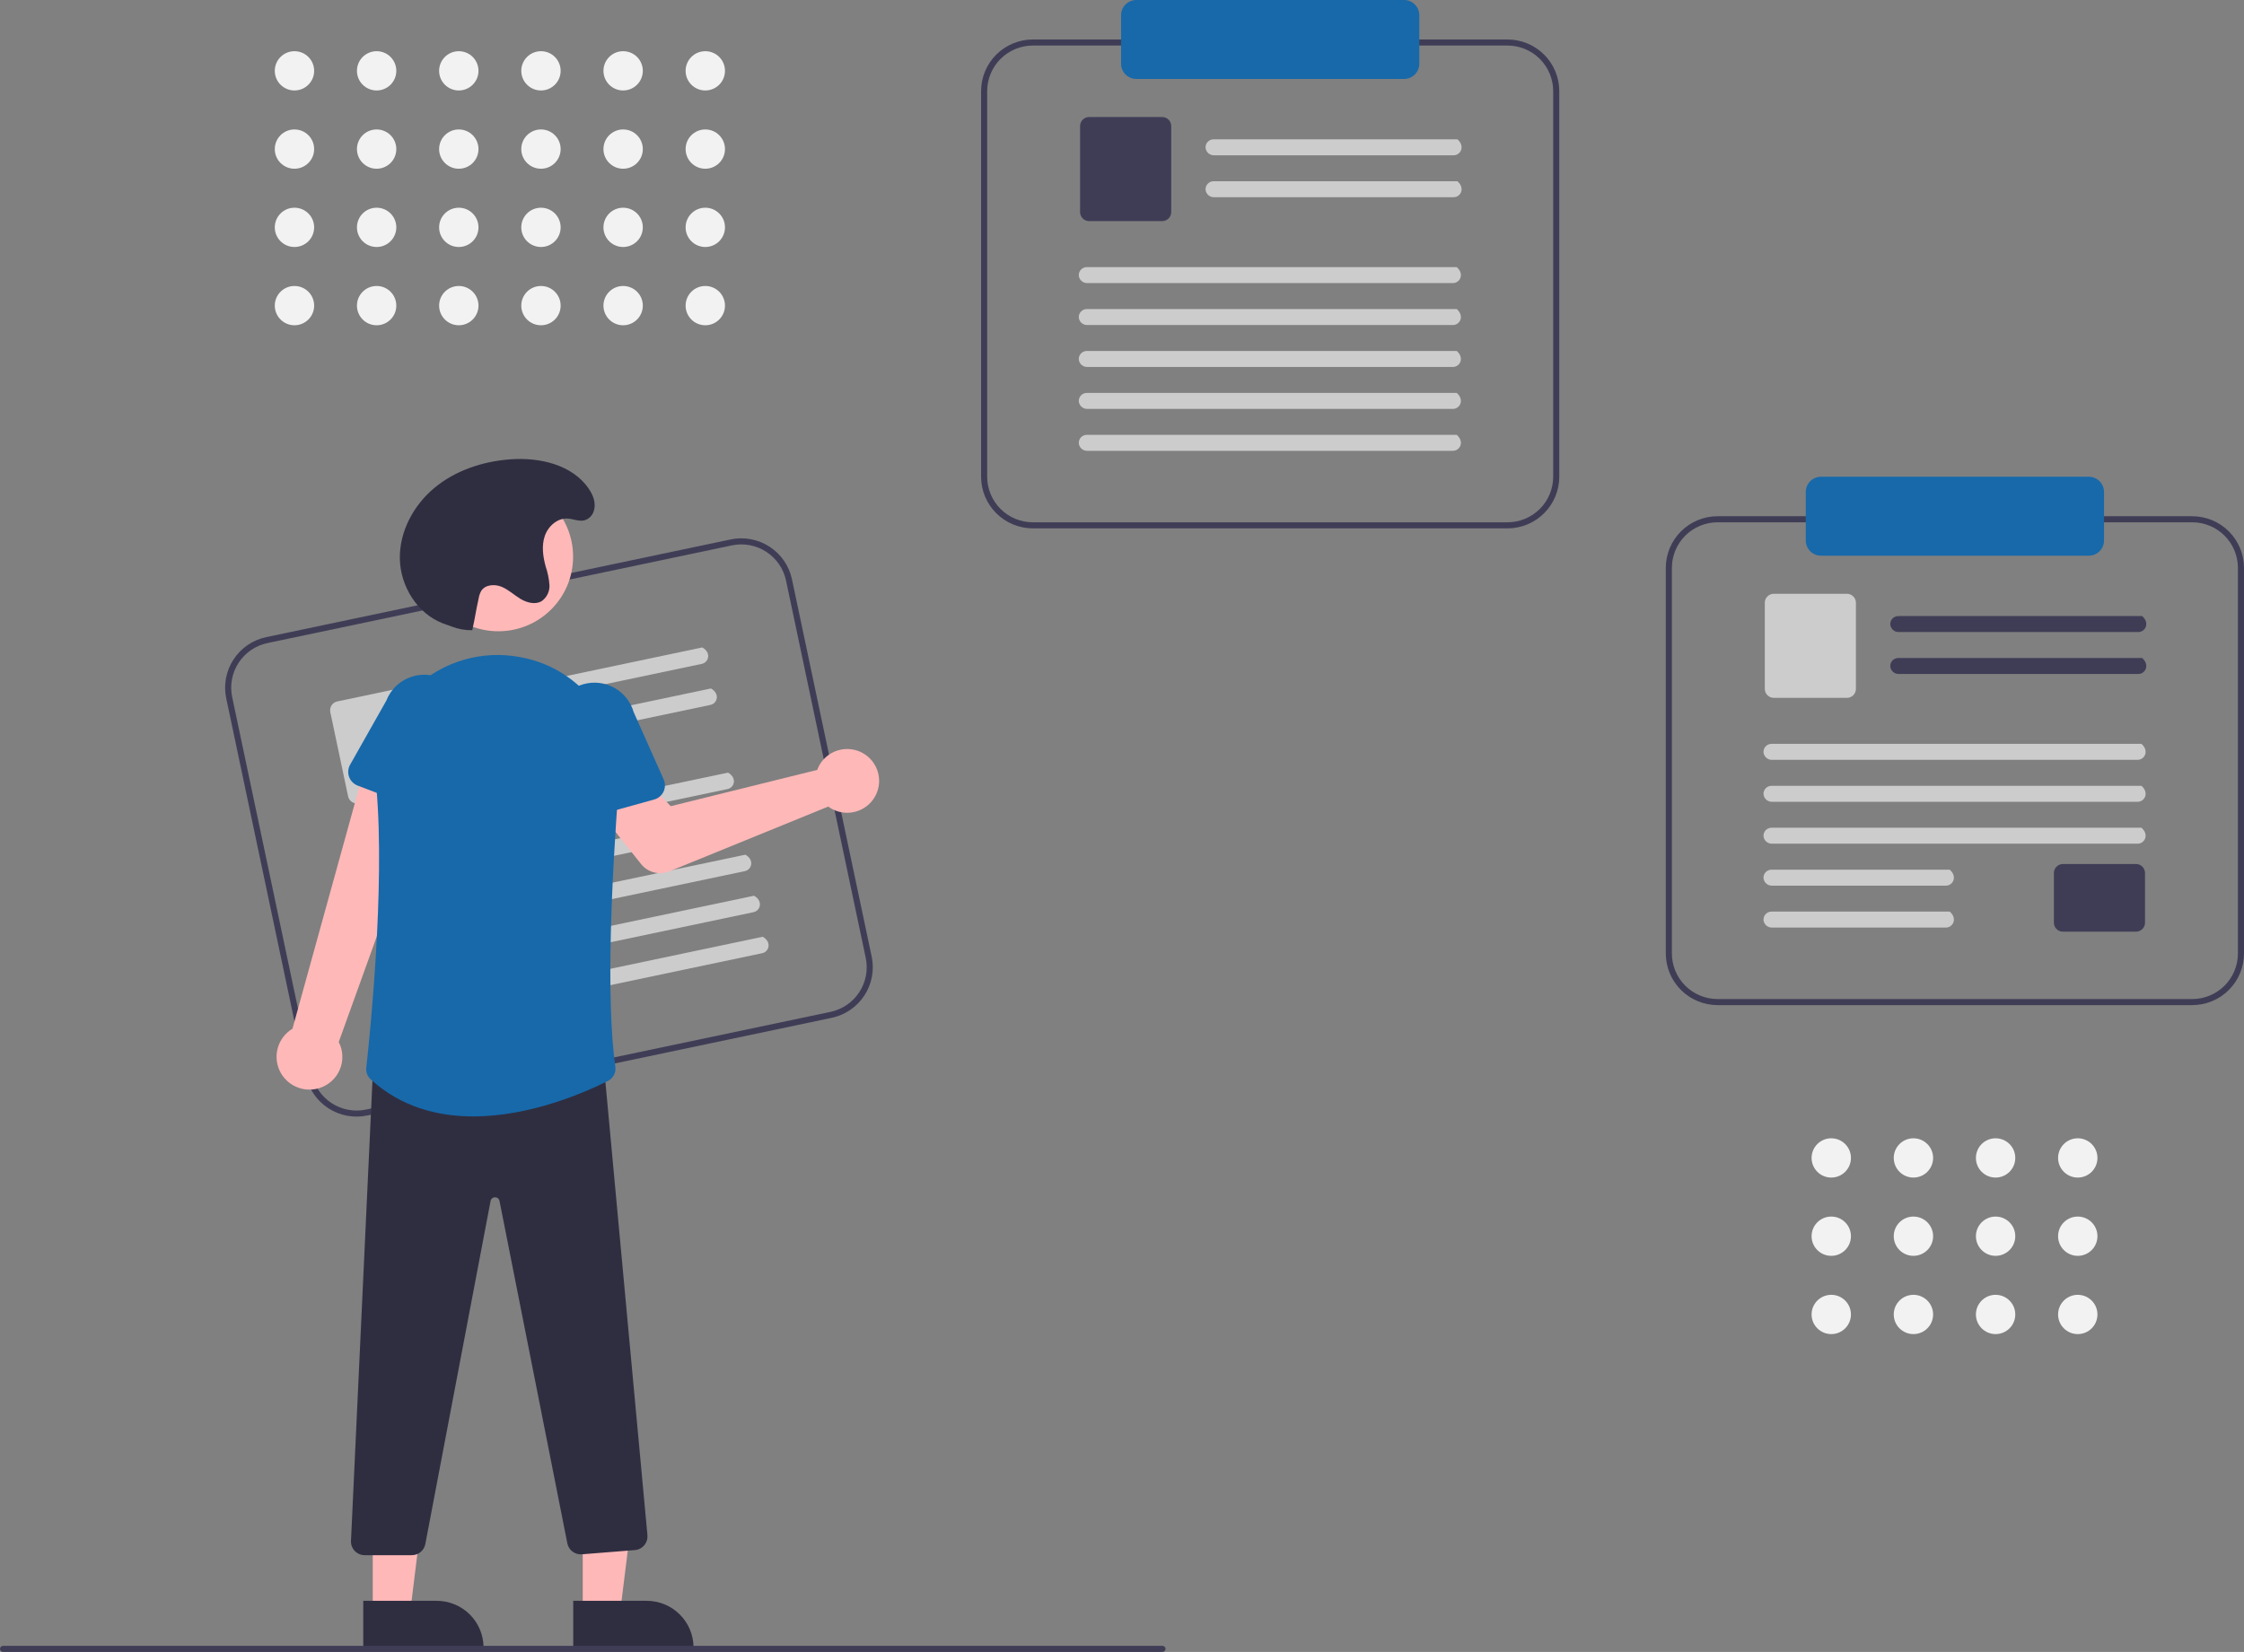 <svg width="220" height="162" viewBox="0 0 220 162" fill="none" xmlns="http://www.w3.org/2000/svg">
<rect x="0" y="0" width="220" height="162" fill="#808080" stroke="none"/>
<g clip-path="url(#clip0)">
<path d="M81.544 99.815L36.002 109.396C34.686 109.672 33.314 109.415 32.187 108.682C31.061 107.949 30.272 106.8 29.993 105.487L22.178 68.48C21.902 67.166 22.159 65.797 22.894 64.673C23.628 63.548 24.779 62.761 26.095 62.482L71.636 52.901C72.953 52.625 74.324 52.882 75.451 53.615C76.577 54.348 77.367 55.497 77.645 56.81L85.46 93.817C85.736 95.131 85.479 96.5 84.745 97.624C84.01 98.749 82.859 99.537 81.544 99.815ZM26.218 63.065C25.057 63.311 24.041 64.006 23.393 64.998C22.745 65.99 22.518 67.198 22.762 68.357L30.577 105.364C30.823 106.523 31.519 107.536 32.513 108.183C33.507 108.83 34.717 109.057 35.879 108.814L81.421 99.232C82.581 98.986 83.597 98.291 84.245 97.299C84.893 96.307 85.12 95.099 84.876 93.94L77.062 56.933C76.816 55.775 76.119 54.761 75.125 54.114C74.131 53.467 72.921 53.241 71.76 53.484L26.218 63.065Z" fill="#3F3D56"/>
<path d="M68.807 65.104L45.823 69.939C45.621 69.986 45.41 69.955 45.231 69.852C45.053 69.749 44.919 69.582 44.859 69.385C44.832 69.282 44.825 69.174 44.841 69.069C44.856 68.964 44.893 68.863 44.949 68.772C45.004 68.681 45.078 68.603 45.165 68.542C45.252 68.481 45.351 68.438 45.456 68.416L68.852 63.493C69.766 64.007 69.477 64.963 68.807 65.104L68.807 65.104Z" fill="#CCCCCC"/>
<path d="M69.657 69.127L46.672 73.963C46.471 74.01 46.26 73.978 46.081 73.875C45.902 73.772 45.769 73.605 45.709 73.408C45.681 73.305 45.675 73.198 45.69 73.093C45.706 72.987 45.742 72.886 45.798 72.796C45.854 72.705 45.928 72.626 46.015 72.565C46.102 72.504 46.201 72.461 46.305 72.439L69.702 67.517C70.615 68.031 70.327 68.986 69.656 69.127L69.657 69.127Z" fill="#CCCCCC"/>
<path d="M42.187 77.299L35.173 78.775C34.944 78.823 34.705 78.779 34.509 78.651C34.313 78.523 34.175 78.323 34.127 78.095L32.382 69.832C32.334 69.604 32.379 69.365 32.507 69.17C32.635 68.974 32.835 68.837 33.064 68.788L40.078 67.313C40.307 67.265 40.546 67.31 40.742 67.437C40.938 67.565 41.076 67.765 41.124 67.993L42.869 76.256C42.917 76.484 42.872 76.723 42.745 76.918C42.617 77.114 42.416 77.251 42.187 77.299V77.299Z" fill="#CCCCCC"/>
<path d="M71.33 77.381L36.252 84.761C36.05 84.808 35.839 84.776 35.66 84.674C35.481 84.571 35.348 84.404 35.288 84.207C35.261 84.104 35.254 83.996 35.27 83.891C35.285 83.786 35.322 83.685 35.377 83.594C35.433 83.503 35.507 83.425 35.594 83.364C35.681 83.302 35.78 83.259 35.884 83.237L71.375 75.77C72.289 76.284 72 77.24 71.33 77.381Z" fill="#CCCCCC"/>
<path d="M72.18 81.407L37.102 88.787C36.9 88.833 36.689 88.802 36.51 88.699C36.331 88.596 36.198 88.429 36.138 88.232C36.11 88.129 36.104 88.022 36.12 87.916C36.135 87.811 36.172 87.71 36.227 87.619C36.283 87.529 36.357 87.45 36.444 87.389C36.531 87.328 36.63 87.285 36.734 87.263L72.225 79.796C73.139 80.31 72.85 81.266 72.18 81.407Z" fill="#CCCCCC"/>
<path d="M73.029 85.429L37.951 92.809C37.75 92.856 37.539 92.824 37.36 92.721C37.181 92.618 37.048 92.451 36.988 92.254C36.96 92.152 36.954 92.044 36.969 91.939C36.984 91.834 37.021 91.733 37.077 91.642C37.133 91.551 37.206 91.473 37.294 91.412C37.381 91.35 37.48 91.307 37.584 91.285L73.075 83.818C73.988 84.332 73.7 85.288 73.029 85.429H73.029Z" fill="#CCCCCC"/>
<path d="M73.879 89.454L38.801 96.834C38.6 96.88 38.388 96.849 38.21 96.746C38.031 96.643 37.898 96.476 37.837 96.279C37.81 96.176 37.804 96.069 37.819 95.963C37.834 95.858 37.871 95.757 37.927 95.666C37.983 95.576 38.056 95.497 38.144 95.436C38.231 95.375 38.329 95.332 38.434 95.31L73.925 87.843C74.838 88.357 74.549 89.312 73.879 89.454Z" fill="#CCCCCC"/>
<path d="M74.729 93.477L39.651 100.857C39.449 100.904 39.238 100.872 39.059 100.769C38.88 100.666 38.747 100.499 38.687 100.302C38.66 100.199 38.653 100.092 38.669 99.987C38.684 99.882 38.721 99.78 38.776 99.69C38.832 99.599 38.906 99.521 38.993 99.459C39.08 99.398 39.179 99.355 39.283 99.333L74.774 91.866C75.688 92.38 75.399 93.336 74.729 93.477Z" fill="#CCCCCC"/>
<path d="M80.324 75.053C80.245 75.197 80.176 75.348 80.12 75.503L65.76 79.06L63.262 76.48L58.868 79.734L62.846 84.73C63.168 85.134 63.612 85.422 64.111 85.553C64.611 85.683 65.14 85.648 65.618 85.453L81.2 79.098C81.713 79.474 82.327 79.686 82.963 79.705C83.599 79.724 84.225 79.549 84.759 79.204C85.293 78.859 85.709 78.36 85.952 77.773C86.194 77.187 86.252 76.54 86.118 75.919C85.984 75.299 85.663 74.734 85.199 74.3C84.735 73.866 84.15 73.583 83.521 73.489C82.892 73.394 82.249 73.494 81.678 73.773C81.107 74.053 80.635 74.499 80.324 75.053L80.324 75.053Z" fill="#FFB8B8"/>
<path d="M31.307 106.707C31.754 106.569 32.166 106.334 32.513 106.02C32.861 105.706 33.135 105.32 33.316 104.889C33.497 104.457 33.582 103.992 33.563 103.524C33.545 103.057 33.424 102.6 33.21 102.184L43.092 74.767L36.229 73.553L28.673 100.885C27.997 101.291 27.494 101.931 27.259 102.682C27.025 103.434 27.074 104.246 27.399 104.963C27.724 105.681 28.301 106.255 29.021 106.576C29.741 106.897 30.554 106.944 31.307 106.707Z" fill="#FFB8B8"/>
<path d="M41.837 79.633L35.061 77.038C34.868 76.964 34.693 76.849 34.549 76.702C34.404 76.555 34.293 76.378 34.223 76.184C34.153 75.99 34.126 75.784 34.144 75.578C34.161 75.373 34.222 75.174 34.324 74.994L37.879 68.703C38.263 67.721 39.022 66.931 39.989 66.506C40.956 66.082 42.052 66.057 43.037 66.438C44.022 66.818 44.816 67.573 45.244 68.537C45.673 69.501 45.701 70.595 45.322 71.579L43.754 78.607C43.709 78.808 43.622 78.997 43.497 79.161C43.372 79.325 43.213 79.461 43.031 79.558C42.849 79.656 42.648 79.713 42.442 79.726C42.236 79.739 42.03 79.707 41.837 79.634V79.633Z" fill="#1769AA"/>
<path d="M57.132 158.181H60.789L62.53 144.099L57.131 144.099L57.132 158.181Z" fill="#FFB8B8"/>
<path d="M56.199 156.989L63.402 156.988H63.402C64.005 156.988 64.602 157.107 65.159 157.337C65.716 157.567 66.222 157.905 66.648 158.33C67.075 158.756 67.413 159.261 67.644 159.817C67.874 160.373 67.993 160.968 67.993 161.57V161.719L56.199 161.72L56.199 156.989Z" fill="#2F2E41"/>
<path d="M36.546 158.181H40.203L41.944 144.099L36.545 144.099L36.546 158.181Z" fill="#FFB8B8"/>
<path d="M35.613 156.989L42.816 156.988H42.816C43.419 156.988 44.016 157.107 44.573 157.337C45.13 157.567 45.636 157.905 46.062 158.33C46.489 158.756 46.827 159.261 47.057 159.817C47.288 160.373 47.407 160.968 47.407 161.57V161.719L35.613 161.72L35.613 156.989Z" fill="#2F2E41"/>
<path d="M40.38 152.513H35.751C35.57 152.513 35.39 152.476 35.223 152.404C35.056 152.333 34.905 152.228 34.78 152.097C34.654 151.966 34.557 151.811 34.493 151.641C34.43 151.471 34.402 151.29 34.41 151.109L36.609 103.958L36.748 103.955L59.1 103.373L63.474 150.55C63.49 150.727 63.472 150.906 63.419 151.075C63.366 151.245 63.28 151.402 63.166 151.539C63.051 151.675 62.911 151.787 62.752 151.868C62.594 151.95 62.422 151.999 62.244 152.013L57.045 152.428C56.718 152.454 56.394 152.36 56.132 152.163C55.87 151.967 55.689 151.682 55.623 151.361L48.972 117.777C48.954 117.675 48.9 117.583 48.82 117.517C48.739 117.452 48.638 117.417 48.534 117.42H48.532C48.428 117.418 48.327 117.453 48.246 117.519C48.166 117.585 48.112 117.678 48.095 117.781L41.697 151.431C41.637 151.736 41.472 152.01 41.232 152.207C40.992 152.404 40.691 152.512 40.38 152.513Z" fill="#2F2E41"/>
<path d="M48.859 61.907C52.906 61.907 56.187 58.632 56.187 54.593C56.187 50.553 52.906 47.278 48.859 47.278C44.812 47.278 41.532 50.553 41.532 54.593C41.532 58.632 44.812 61.907 48.859 61.907Z" fill="#FFB8B8"/>
<path d="M46.402 109.484C42.91 109.484 39.322 108.568 36.349 105.859C36.19 105.715 36.068 105.537 35.992 105.338C35.916 105.139 35.888 104.924 35.91 104.712C36.228 101.858 37.772 87.118 36.903 77.272C36.733 75.433 36.994 73.58 37.665 71.859C38.336 70.138 39.398 68.596 40.768 67.354C42.114 66.116 43.73 65.207 45.489 64.699C47.247 64.191 49.1 64.097 50.901 64.426H50.901C50.992 64.442 51.083 64.459 51.175 64.477C57.041 65.61 61.117 71.029 60.656 77.083C59.983 85.915 59.38 97.863 60.327 104.619C60.366 104.896 60.318 105.177 60.189 105.425C60.06 105.672 59.856 105.874 59.607 106C57.451 107.087 52.051 109.484 46.402 109.484Z" fill="#1769AA"/>
<path d="M55.964 80.159C55.792 80.045 55.647 79.895 55.538 79.72C55.43 79.545 55.36 79.348 55.335 79.144L54.442 71.999C54.158 70.984 54.29 69.897 54.808 68.978C55.326 68.058 56.188 67.382 57.206 67.096C58.223 66.811 59.312 66.939 60.234 67.454C61.156 67.968 61.837 68.827 62.126 69.841L65.066 76.441C65.15 76.629 65.192 76.833 65.19 77.039C65.188 77.245 65.141 77.448 65.053 77.635C64.965 77.821 64.838 77.987 64.68 78.12C64.522 78.253 64.337 78.35 64.138 78.405L57.146 80.347C56.947 80.403 56.738 80.415 56.534 80.382C56.33 80.35 56.136 80.274 55.964 80.159Z" fill="#1769AA"/>
<path d="M46.301 61.804C45.608 61.817 44.918 61.692 44.273 61.438C43.989 61.329 43.695 61.239 43.411 61.13C40.909 60.165 39.261 57.505 39.202 54.828C39.143 52.151 40.532 49.553 42.594 47.841C44.656 46.129 47.327 45.25 50.002 45.047C52.883 44.828 56.127 45.557 57.737 47.952C58.166 48.589 58.465 49.363 58.211 50.132C58.135 50.365 57.999 50.573 57.818 50.736C57.099 51.375 56.382 50.895 55.649 50.852C54.641 50.794 53.737 51.608 53.411 52.561C53.086 53.515 53.229 54.565 53.492 55.537C53.692 56.122 53.818 56.73 53.867 57.346C53.889 57.655 53.83 57.965 53.698 58.245C53.566 58.525 53.364 58.767 53.112 58.948C52.483 59.328 51.656 59.108 51.026 58.729C50.396 58.35 49.852 57.822 49.172 57.543C48.491 57.264 47.577 57.326 47.181 57.945C47.055 58.17 46.97 58.416 46.93 58.67C46.575 60.285 46.656 60.19 46.301 61.804V61.804Z" fill="#2F2E41"/>
<path d="M147.799 51.816H101.257C99.912 51.814 98.623 51.281 97.672 50.331C96.721 49.382 96.186 48.096 96.185 46.753V8.934C96.186 7.591 96.721 6.305 97.672 5.356C98.623 4.406 99.912 3.873 101.257 3.871H147.799C149.144 3.873 150.433 4.406 151.384 5.356C152.335 6.305 152.87 7.591 152.871 8.934V46.753C152.87 48.096 152.335 49.382 151.384 50.331C150.433 51.281 149.144 51.814 147.799 51.816ZM101.257 4.467C100.07 4.468 98.933 4.939 98.094 5.776C97.255 6.614 96.783 7.749 96.782 8.934V46.753C96.783 47.938 97.255 49.073 98.094 49.91C98.933 50.748 100.07 51.219 101.257 51.22H147.799C148.986 51.219 150.123 50.748 150.962 49.91C151.801 49.073 152.273 47.938 152.275 46.753V8.934C152.273 7.749 151.801 6.614 150.962 5.776C150.123 4.939 148.986 4.468 147.799 4.467H101.257Z" fill="#3F3D56"/>
<path d="M142.509 15.229H119.02C118.813 15.233 118.613 15.159 118.459 15.021C118.305 14.884 118.21 14.693 118.192 14.488C118.186 14.381 118.202 14.275 118.239 14.175C118.275 14.075 118.332 13.984 118.406 13.907C118.479 13.829 118.567 13.768 118.665 13.726C118.763 13.684 118.869 13.662 118.975 13.662H142.886C143.674 14.353 143.194 15.229 142.509 15.229L142.509 15.229Z" fill="#CCCCCC"/>
<path d="M142.509 19.341H119.02C118.813 19.345 118.613 19.271 118.459 19.134C118.305 18.996 118.21 18.805 118.192 18.6C118.186 18.494 118.202 18.387 118.239 18.287C118.275 18.188 118.332 18.096 118.406 18.019C118.479 17.942 118.567 17.88 118.665 17.838C118.763 17.796 118.869 17.774 118.975 17.774H142.886C143.674 18.465 143.194 19.341 142.509 19.341L142.509 19.341Z" fill="#CCCCCC"/>
<path d="M113.942 21.683H106.773C106.539 21.683 106.315 21.59 106.149 21.424C105.984 21.259 105.891 21.035 105.89 20.802V12.358C105.891 12.124 105.984 11.9 106.149 11.735C106.315 11.57 106.539 11.477 106.773 11.477H113.942C114.176 11.477 114.4 11.57 114.566 11.735C114.731 11.9 114.824 12.124 114.825 12.358V20.802C114.825 21.035 114.731 21.259 114.566 21.424C114.4 21.59 114.176 21.683 113.942 21.683Z" fill="#3F3D56"/>
<path d="M142.441 27.762H106.592C106.385 27.766 106.185 27.692 106.031 27.554C105.878 27.417 105.782 27.226 105.764 27.021C105.758 26.915 105.774 26.808 105.811 26.708C105.848 26.608 105.904 26.517 105.978 26.44C106.051 26.363 106.139 26.301 106.237 26.259C106.335 26.217 106.441 26.195 106.547 26.195H142.818C143.606 26.886 143.126 27.762 142.441 27.762V27.762Z" fill="#CCCCCC"/>
<path d="M142.441 31.875H106.592C106.385 31.88 106.185 31.805 106.031 31.668C105.878 31.53 105.782 31.339 105.764 31.134C105.758 31.028 105.774 30.922 105.811 30.822C105.848 30.722 105.904 30.63 105.978 30.553C106.051 30.476 106.139 30.414 106.237 30.372C106.335 30.33 106.441 30.309 106.547 30.309H142.818C143.606 31 143.126 31.875 142.441 31.875V31.875Z" fill="#CCCCCC"/>
<path d="M142.441 35.987H106.592C106.385 35.991 106.185 35.917 106.031 35.779C105.878 35.641 105.782 35.451 105.764 35.245C105.758 35.139 105.774 35.033 105.811 34.933C105.848 34.833 105.904 34.742 105.978 34.664C106.051 34.587 106.139 34.526 106.237 34.484C106.335 34.442 106.441 34.42 106.547 34.42H142.818C143.606 35.111 143.126 35.987 142.441 35.987V35.987Z" fill="#CCCCCC"/>
<path d="M142.441 40.1H106.592C106.385 40.104 106.185 40.03 106.031 39.892C105.878 39.755 105.782 39.564 105.764 39.359C105.758 39.252 105.774 39.146 105.811 39.046C105.848 38.946 105.904 38.855 105.978 38.778C106.051 38.7 106.139 38.639 106.237 38.597C106.335 38.555 106.441 38.533 106.547 38.533H142.818C143.606 39.224 143.126 40.1 142.441 40.1V40.1Z" fill="#CCCCCC"/>
<path d="M142.441 44.211H106.592C106.385 44.215 106.185 44.141 106.031 44.004C105.878 43.866 105.782 43.675 105.764 43.47C105.758 43.364 105.774 43.257 105.811 43.157C105.848 43.058 105.904 42.966 105.978 42.889C106.051 42.812 106.139 42.75 106.237 42.708C106.335 42.666 106.441 42.645 106.547 42.645H142.818C143.606 43.335 143.126 44.211 142.441 44.211Z" fill="#CCCCCC"/>
<path d="M137.655 0C138.051 0 138.43 0.157 138.71 0.437C138.989 0.716 139.147 1.094 139.147 1.489V6.254C139.147 6.648 138.989 7.027 138.71 7.306C138.43 7.585 138.051 7.742 137.655 7.743H111.401C111.005 7.742 110.626 7.585 110.346 7.306C110.067 7.027 109.909 6.648 109.909 6.254V1.489C109.909 1.094 110.067 0.716 110.346 0.437C110.626 0.157 111.005 0 111.401 0" fill="#1769AA"/>
<path d="M214.928 98.57H168.385C167.041 98.568 165.752 98.034 164.801 97.085C163.85 96.136 163.315 94.85 163.313 93.507V55.688C163.315 54.345 163.85 53.059 164.801 52.109C165.752 51.16 167.041 50.627 168.385 50.625H214.928C216.273 50.627 217.562 51.16 218.513 52.109C219.464 53.059 219.998 54.345 220 55.688V93.507C219.998 94.85 219.464 96.136 218.513 97.085C217.562 98.034 216.273 98.568 214.928 98.57ZM168.385 51.221C167.199 51.222 166.061 51.693 165.222 52.53C164.383 53.368 163.912 54.503 163.91 55.688V93.507C163.912 94.692 164.383 95.827 165.222 96.665C166.061 97.502 167.199 97.973 168.385 97.974H214.928C216.114 97.973 217.252 97.502 218.091 96.665C218.93 95.827 219.402 94.692 219.403 93.507V55.688C219.402 54.503 218.93 53.368 218.091 52.53C217.252 51.693 216.114 51.222 214.928 51.221H168.385Z" fill="#3F3D56"/>
<path d="M209.638 61.983H186.148C185.942 61.987 185.742 61.913 185.588 61.775C185.434 61.638 185.338 61.447 185.32 61.242C185.314 61.135 185.331 61.029 185.367 60.929C185.404 60.829 185.461 60.738 185.534 60.661C185.608 60.583 185.696 60.522 185.794 60.48C185.892 60.438 185.997 60.416 186.104 60.416H210.015C210.802 61.107 210.322 61.983 209.637 61.983H209.638Z" fill="#3F3D56"/>
<path d="M209.638 66.095H186.148C185.942 66.099 185.742 66.025 185.588 65.887C185.434 65.75 185.338 65.559 185.32 65.354C185.314 65.248 185.331 65.141 185.367 65.041C185.404 64.941 185.461 64.85 185.534 64.773C185.608 64.696 185.696 64.634 185.794 64.592C185.892 64.55 185.997 64.528 186.104 64.528H210.015C210.802 65.219 210.322 66.095 209.637 66.095H209.638Z" fill="#3F3D56"/>
<path d="M181.07 68.437H173.902C173.668 68.436 173.443 68.344 173.278 68.178C173.112 68.013 173.019 67.789 173.019 67.556V59.112C173.019 58.878 173.112 58.654 173.278 58.489C173.443 58.324 173.668 58.231 173.902 58.23H181.07C181.305 58.231 181.529 58.324 181.694 58.489C181.86 58.654 181.953 58.878 181.953 59.112V67.556C181.953 67.789 181.86 68.013 181.694 68.178C181.529 68.344 181.305 68.436 181.07 68.437Z" fill="#CCCCCC"/>
<path d="M209.414 91.366H202.245C202.011 91.366 201.786 91.273 201.621 91.108C201.455 90.943 201.362 90.719 201.362 90.485V85.615C201.362 85.381 201.455 85.157 201.621 84.992C201.786 84.827 202.011 84.734 202.245 84.733H209.414C209.648 84.734 209.872 84.827 210.038 84.992C210.203 85.157 210.296 85.381 210.296 85.615V90.485C210.296 90.719 210.203 90.943 210.038 91.108C209.872 91.273 209.648 91.366 209.414 91.366Z" fill="#3F3D56"/>
<path d="M209.57 74.515H173.72C173.514 74.519 173.314 74.445 173.16 74.307C173.006 74.17 172.911 73.979 172.892 73.774C172.887 73.667 172.903 73.561 172.939 73.461C172.976 73.361 173.033 73.27 173.106 73.193C173.18 73.115 173.268 73.054 173.366 73.012C173.464 72.97 173.569 72.948 173.676 72.948H209.947C210.735 73.639 210.255 74.515 209.57 74.515V74.515Z" fill="#CCCCCC"/>
<path d="M209.57 78.629H173.72C173.514 78.633 173.314 78.559 173.16 78.422C173.006 78.284 172.911 78.093 172.892 77.888C172.887 77.782 172.903 77.675 172.939 77.576C172.976 77.476 173.033 77.384 173.106 77.307C173.18 77.23 173.268 77.168 173.366 77.126C173.464 77.084 173.569 77.062 173.676 77.062H209.947C210.735 77.753 210.255 78.629 209.57 78.629V78.629Z" fill="#CCCCCC"/>
<path d="M209.57 82.74H173.72C173.514 82.744 173.314 82.669 173.16 82.532C173.006 82.394 172.911 82.204 172.892 81.998C172.887 81.892 172.903 81.786 172.939 81.686C172.976 81.586 173.033 81.495 173.106 81.417C173.18 81.34 173.268 81.279 173.366 81.237C173.464 81.195 173.569 81.173 173.676 81.173H209.947C210.735 81.864 210.255 82.74 209.57 82.74V82.74Z" fill="#CCCCCC"/>
<path d="M190.774 86.854H173.72C173.514 86.858 173.314 86.784 173.16 86.646C173.006 86.509 172.911 86.318 172.892 86.113C172.887 86.006 172.903 85.9 172.939 85.8C172.976 85.7 173.033 85.609 173.106 85.532C173.18 85.454 173.268 85.393 173.366 85.351C173.464 85.309 173.569 85.287 173.676 85.287H191.151C191.939 85.978 191.459 86.854 190.774 86.854V86.854Z" fill="#CCCCCC"/>
<path d="M190.774 90.965H173.72C173.514 90.969 173.314 90.895 173.16 90.757C173.006 90.62 172.911 90.429 172.892 90.224C172.887 90.118 172.903 90.011 172.939 89.911C172.976 89.812 173.033 89.72 173.106 89.643C173.18 89.566 173.268 89.504 173.366 89.462C173.464 89.42 173.569 89.398 173.676 89.398H191.151C191.939 90.089 191.459 90.965 190.774 90.965Z" fill="#CCCCCC"/>
<path d="M204.784 54.497H178.53C178.134 54.496 177.755 54.339 177.475 54.06C177.196 53.781 177.038 53.402 177.038 53.008V48.243C177.038 47.848 177.196 47.47 177.475 47.191C177.755 46.911 178.134 46.754 178.53 46.754H204.784C205.18 46.754 205.559 46.911 205.839 47.191C206.118 47.47 206.276 47.848 206.276 48.243V53.008C206.276 53.402 206.118 53.781 205.839 54.06C205.559 54.339 205.18 54.496 204.784 54.497Z" fill="#1769AA"/>
<path d="M113.97 162H0.298C0.219 162 0.143 161.969 0.087 161.913C0.031 161.857 0 161.781 0 161.702C0 161.623 0.031 161.547 0.087 161.492C0.143 161.436 0.219 161.404 0.298 161.404H113.97C114.049 161.404 114.125 161.436 114.181 161.492C114.237 161.547 114.268 161.623 114.268 161.702C114.268 161.781 114.237 161.857 114.181 161.913C114.125 161.969 114.049 162 113.97 162Z" fill="#3F3D56"/>
<path d="M28.869 8.872C29.935 8.872 30.799 8.01 30.799 6.946C30.799 5.883 29.935 5.021 28.869 5.021C27.804 5.021 26.94 5.883 26.94 6.946C26.94 8.01 27.804 8.872 28.869 8.872Z" fill="#F2F2F2"/>
<path d="M28.869 16.547C29.935 16.547 30.799 15.685 30.799 14.621C30.799 13.557 29.935 12.695 28.869 12.695C27.804 12.695 26.94 13.557 26.94 14.621C26.94 15.685 27.804 16.547 28.869 16.547Z" fill="#F2F2F2"/>
<path d="M28.869 24.222C29.935 24.222 30.799 23.36 30.799 22.296C30.799 21.232 29.935 20.37 28.869 20.37C27.804 20.37 26.94 21.232 26.94 22.296C26.94 23.36 27.804 24.222 28.869 24.222Z" fill="#F2F2F2"/>
<path d="M28.869 31.898C29.935 31.898 30.799 31.035 30.799 29.972C30.799 28.908 29.935 28.046 28.869 28.046C27.804 28.046 26.94 28.908 26.94 29.972C26.94 31.035 27.804 31.898 28.869 31.898Z" fill="#F2F2F2"/>
<path d="M36.925 8.872C37.99 8.872 38.854 8.01 38.854 6.946C38.854 5.883 37.99 5.021 36.925 5.021C35.859 5.021 34.995 5.883 34.995 6.946C34.995 8.01 35.859 8.872 36.925 8.872Z" fill="#F2F2F2"/>
<path d="M36.925 16.547C37.99 16.547 38.854 15.685 38.854 14.621C38.854 13.557 37.99 12.695 36.925 12.695C35.859 12.695 34.995 13.557 34.995 14.621C34.995 15.685 35.859 16.547 36.925 16.547Z" fill="#F2F2F2"/>
<path d="M36.925 24.222C37.99 24.222 38.854 23.36 38.854 22.296C38.854 21.232 37.99 20.37 36.925 20.37C35.859 20.37 34.995 21.232 34.995 22.296C34.995 23.36 35.859 24.222 36.925 24.222Z" fill="#F2F2F2"/>
<path d="M36.925 31.898C37.99 31.898 38.854 31.035 38.854 29.972C38.854 28.908 37.99 28.046 36.925 28.046C35.859 28.046 34.995 28.908 34.995 29.972C34.995 31.035 35.859 31.898 36.925 31.898Z" fill="#F2F2F2"/>
<path d="M44.98 8.872C46.046 8.872 46.91 8.01 46.91 6.946C46.91 5.883 46.046 5.021 44.98 5.021C43.915 5.021 43.051 5.883 43.051 6.946C43.051 8.01 43.915 8.872 44.98 8.872Z" fill="#F2F2F2"/>
<path d="M44.98 16.547C46.046 16.547 46.91 15.685 46.91 14.621C46.91 13.557 46.046 12.695 44.98 12.695C43.915 12.695 43.051 13.557 43.051 14.621C43.051 15.685 43.915 16.547 44.98 16.547Z" fill="#F2F2F2"/>
<path d="M44.98 24.222C46.046 24.222 46.91 23.36 46.91 22.296C46.91 21.232 46.046 20.37 44.98 20.37C43.915 20.37 43.051 21.232 43.051 22.296C43.051 23.36 43.915 24.222 44.98 24.222Z" fill="#F2F2F2"/>
<path d="M44.98 31.898C46.046 31.898 46.91 31.035 46.91 29.972C46.91 28.908 46.046 28.046 44.98 28.046C43.915 28.046 43.051 28.908 43.051 29.972C43.051 31.035 43.915 31.898 44.98 31.898Z" fill="#F2F2F2"/>
<path d="M53.036 8.872C54.101 8.872 54.965 8.01 54.965 6.946C54.965 5.883 54.101 5.021 53.036 5.021C51.97 5.021 51.106 5.883 51.106 6.946C51.106 8.01 51.97 8.872 53.036 8.872Z" fill="#F2F2F2"/>
<path d="M53.036 16.547C54.101 16.547 54.965 15.685 54.965 14.621C54.965 13.557 54.101 12.695 53.036 12.695C51.97 12.695 51.106 13.557 51.106 14.621C51.106 15.685 51.97 16.547 53.036 16.547Z" fill="#F2F2F2"/>
<path d="M53.036 24.222C54.101 24.222 54.965 23.36 54.965 22.296C54.965 21.232 54.101 20.37 53.036 20.37C51.97 20.37 51.106 21.232 51.106 22.296C51.106 23.36 51.97 24.222 53.036 24.222Z" fill="#F2F2F2"/>
<path d="M53.036 31.898C54.101 31.898 54.965 31.035 54.965 29.972C54.965 28.908 54.101 28.046 53.036 28.046C51.97 28.046 51.106 28.908 51.106 29.972C51.106 31.035 51.97 31.898 53.036 31.898Z" fill="#F2F2F2"/>
<path d="M61.091 8.872C62.157 8.872 63.021 8.01 63.021 6.946C63.021 5.883 62.157 5.021 61.091 5.021C60.026 5.021 59.162 5.883 59.162 6.946C59.162 8.01 60.026 8.872 61.091 8.872Z" fill="#F2F2F2"/>
<path d="M61.091 16.547C62.157 16.547 63.021 15.685 63.021 14.621C63.021 13.557 62.157 12.695 61.091 12.695C60.026 12.695 59.162 13.557 59.162 14.621C59.162 15.685 60.026 16.547 61.091 16.547Z" fill="#F2F2F2"/>
<path d="M61.091 24.222C62.157 24.222 63.021 23.36 63.021 22.296C63.021 21.232 62.157 20.37 61.091 20.37C60.026 20.37 59.162 21.232 59.162 22.296C59.162 23.36 60.026 24.222 61.091 24.222Z" fill="#F2F2F2"/>
<path d="M61.091 31.898C62.157 31.898 63.021 31.035 63.021 29.972C63.021 28.908 62.157 28.046 61.091 28.046C60.026 28.046 59.162 28.908 59.162 29.972C59.162 31.035 60.026 31.898 61.091 31.898Z" fill="#F2F2F2"/>
<path d="M69.147 8.872C70.212 8.872 71.076 8.01 71.076 6.946C71.076 5.883 70.212 5.021 69.147 5.021C68.081 5.021 67.217 5.883 67.217 6.946C67.217 8.01 68.081 8.872 69.147 8.872Z" fill="#F2F2F2"/>
<path d="M69.147 16.547C70.212 16.547 71.076 15.685 71.076 14.621C71.076 13.557 70.212 12.695 69.147 12.695C68.081 12.695 67.217 13.557 67.217 14.621C67.217 15.685 68.081 16.547 69.147 16.547Z" fill="#F2F2F2"/>
<path d="M69.147 24.222C70.212 24.222 71.076 23.36 71.076 22.296C71.076 21.232 70.212 20.37 69.147 20.37C68.081 20.37 67.217 21.232 67.217 22.296C67.217 23.36 68.081 24.222 69.147 24.222Z" fill="#F2F2F2"/>
<path d="M69.147 31.898C70.212 31.898 71.076 31.035 71.076 29.972C71.076 28.908 70.212 28.046 69.147 28.046C68.081 28.046 67.217 28.908 67.217 29.972C67.217 31.035 68.081 31.898 69.147 31.898Z" fill="#F2F2F2"/>
<path d="M179.536 115.481C180.602 115.481 181.465 114.619 181.465 113.556C181.465 112.492 180.602 111.63 179.536 111.63C178.47 111.63 177.607 112.492 177.607 113.556C177.607 114.619 178.47 115.481 179.536 115.481Z" fill="#F2F2F2"/>
<path d="M179.536 123.157C180.602 123.157 181.465 122.295 181.465 121.231C181.465 120.168 180.602 119.306 179.536 119.306C178.47 119.306 177.607 120.168 177.607 121.231C177.607 122.295 178.47 123.157 179.536 123.157Z" fill="#F2F2F2"/>
<path d="M179.536 130.832C180.602 130.832 181.465 129.97 181.465 128.906C181.465 127.843 180.602 126.98 179.536 126.98C178.47 126.98 177.607 127.843 177.607 128.906C177.607 129.97 178.47 130.832 179.536 130.832Z" fill="#F2F2F2"/>
<path d="M187.591 115.481C188.657 115.481 189.521 114.619 189.521 113.556C189.521 112.492 188.657 111.63 187.591 111.63C186.526 111.63 185.662 112.492 185.662 113.556C185.662 114.619 186.526 115.481 187.591 115.481Z" fill="#F2F2F2"/>
<path d="M187.591 123.157C188.657 123.157 189.521 122.295 189.521 121.231C189.521 120.168 188.657 119.306 187.591 119.306C186.526 119.306 185.662 120.168 185.662 121.231C185.662 122.295 186.526 123.157 187.591 123.157Z" fill="#F2F2F2"/>
<path d="M187.591 130.832C188.657 130.832 189.521 129.97 189.521 128.906C189.521 127.843 188.657 126.98 187.591 126.98C186.526 126.98 185.662 127.843 185.662 128.906C185.662 129.97 186.526 130.832 187.591 130.832Z" fill="#F2F2F2"/>
<path d="M195.647 115.481C196.713 115.481 197.576 114.619 197.576 113.556C197.576 112.492 196.713 111.63 195.647 111.63C194.581 111.63 193.718 112.492 193.718 113.556C193.718 114.619 194.581 115.481 195.647 115.481Z" fill="#F2F2F2"/>
<path d="M195.647 123.157C196.713 123.157 197.576 122.295 197.576 121.231C197.576 120.168 196.713 119.306 195.647 119.306C194.581 119.306 193.718 120.168 193.718 121.231C193.718 122.295 194.581 123.157 195.647 123.157Z" fill="#F2F2F2"/>
<path d="M195.647 130.832C196.713 130.832 197.576 129.97 197.576 128.906C197.576 127.843 196.713 126.98 195.647 126.98C194.581 126.98 193.718 127.843 193.718 128.906C193.718 129.97 194.581 130.832 195.647 130.832Z" fill="#F2F2F2"/>
<path d="M203.702 115.481C204.768 115.481 205.632 114.619 205.632 113.556C205.632 112.492 204.768 111.63 203.702 111.63C202.637 111.63 201.773 112.492 201.773 113.556C201.773 114.619 202.637 115.481 203.702 115.481Z" fill="#F2F2F2"/>
<path d="M203.702 123.157C204.768 123.157 205.632 122.295 205.632 121.231C205.632 120.168 204.768 119.306 203.702 119.306C202.637 119.306 201.773 120.168 201.773 121.231C201.773 122.295 202.637 123.157 203.702 123.157Z" fill="#F2F2F2"/>
<path d="M203.702 130.832C204.768 130.832 205.632 129.97 205.632 128.906C205.632 127.843 204.768 126.98 203.702 126.98C202.637 126.98 201.773 127.843 201.773 128.906C201.773 129.97 202.637 130.832 203.702 130.832Z" fill="#F2F2F2"/>
</g>
<defs>
<clipPath id="clip0">
<rect width="220" height="162" fill="white"/>
</clipPath>
</defs>
</svg>
